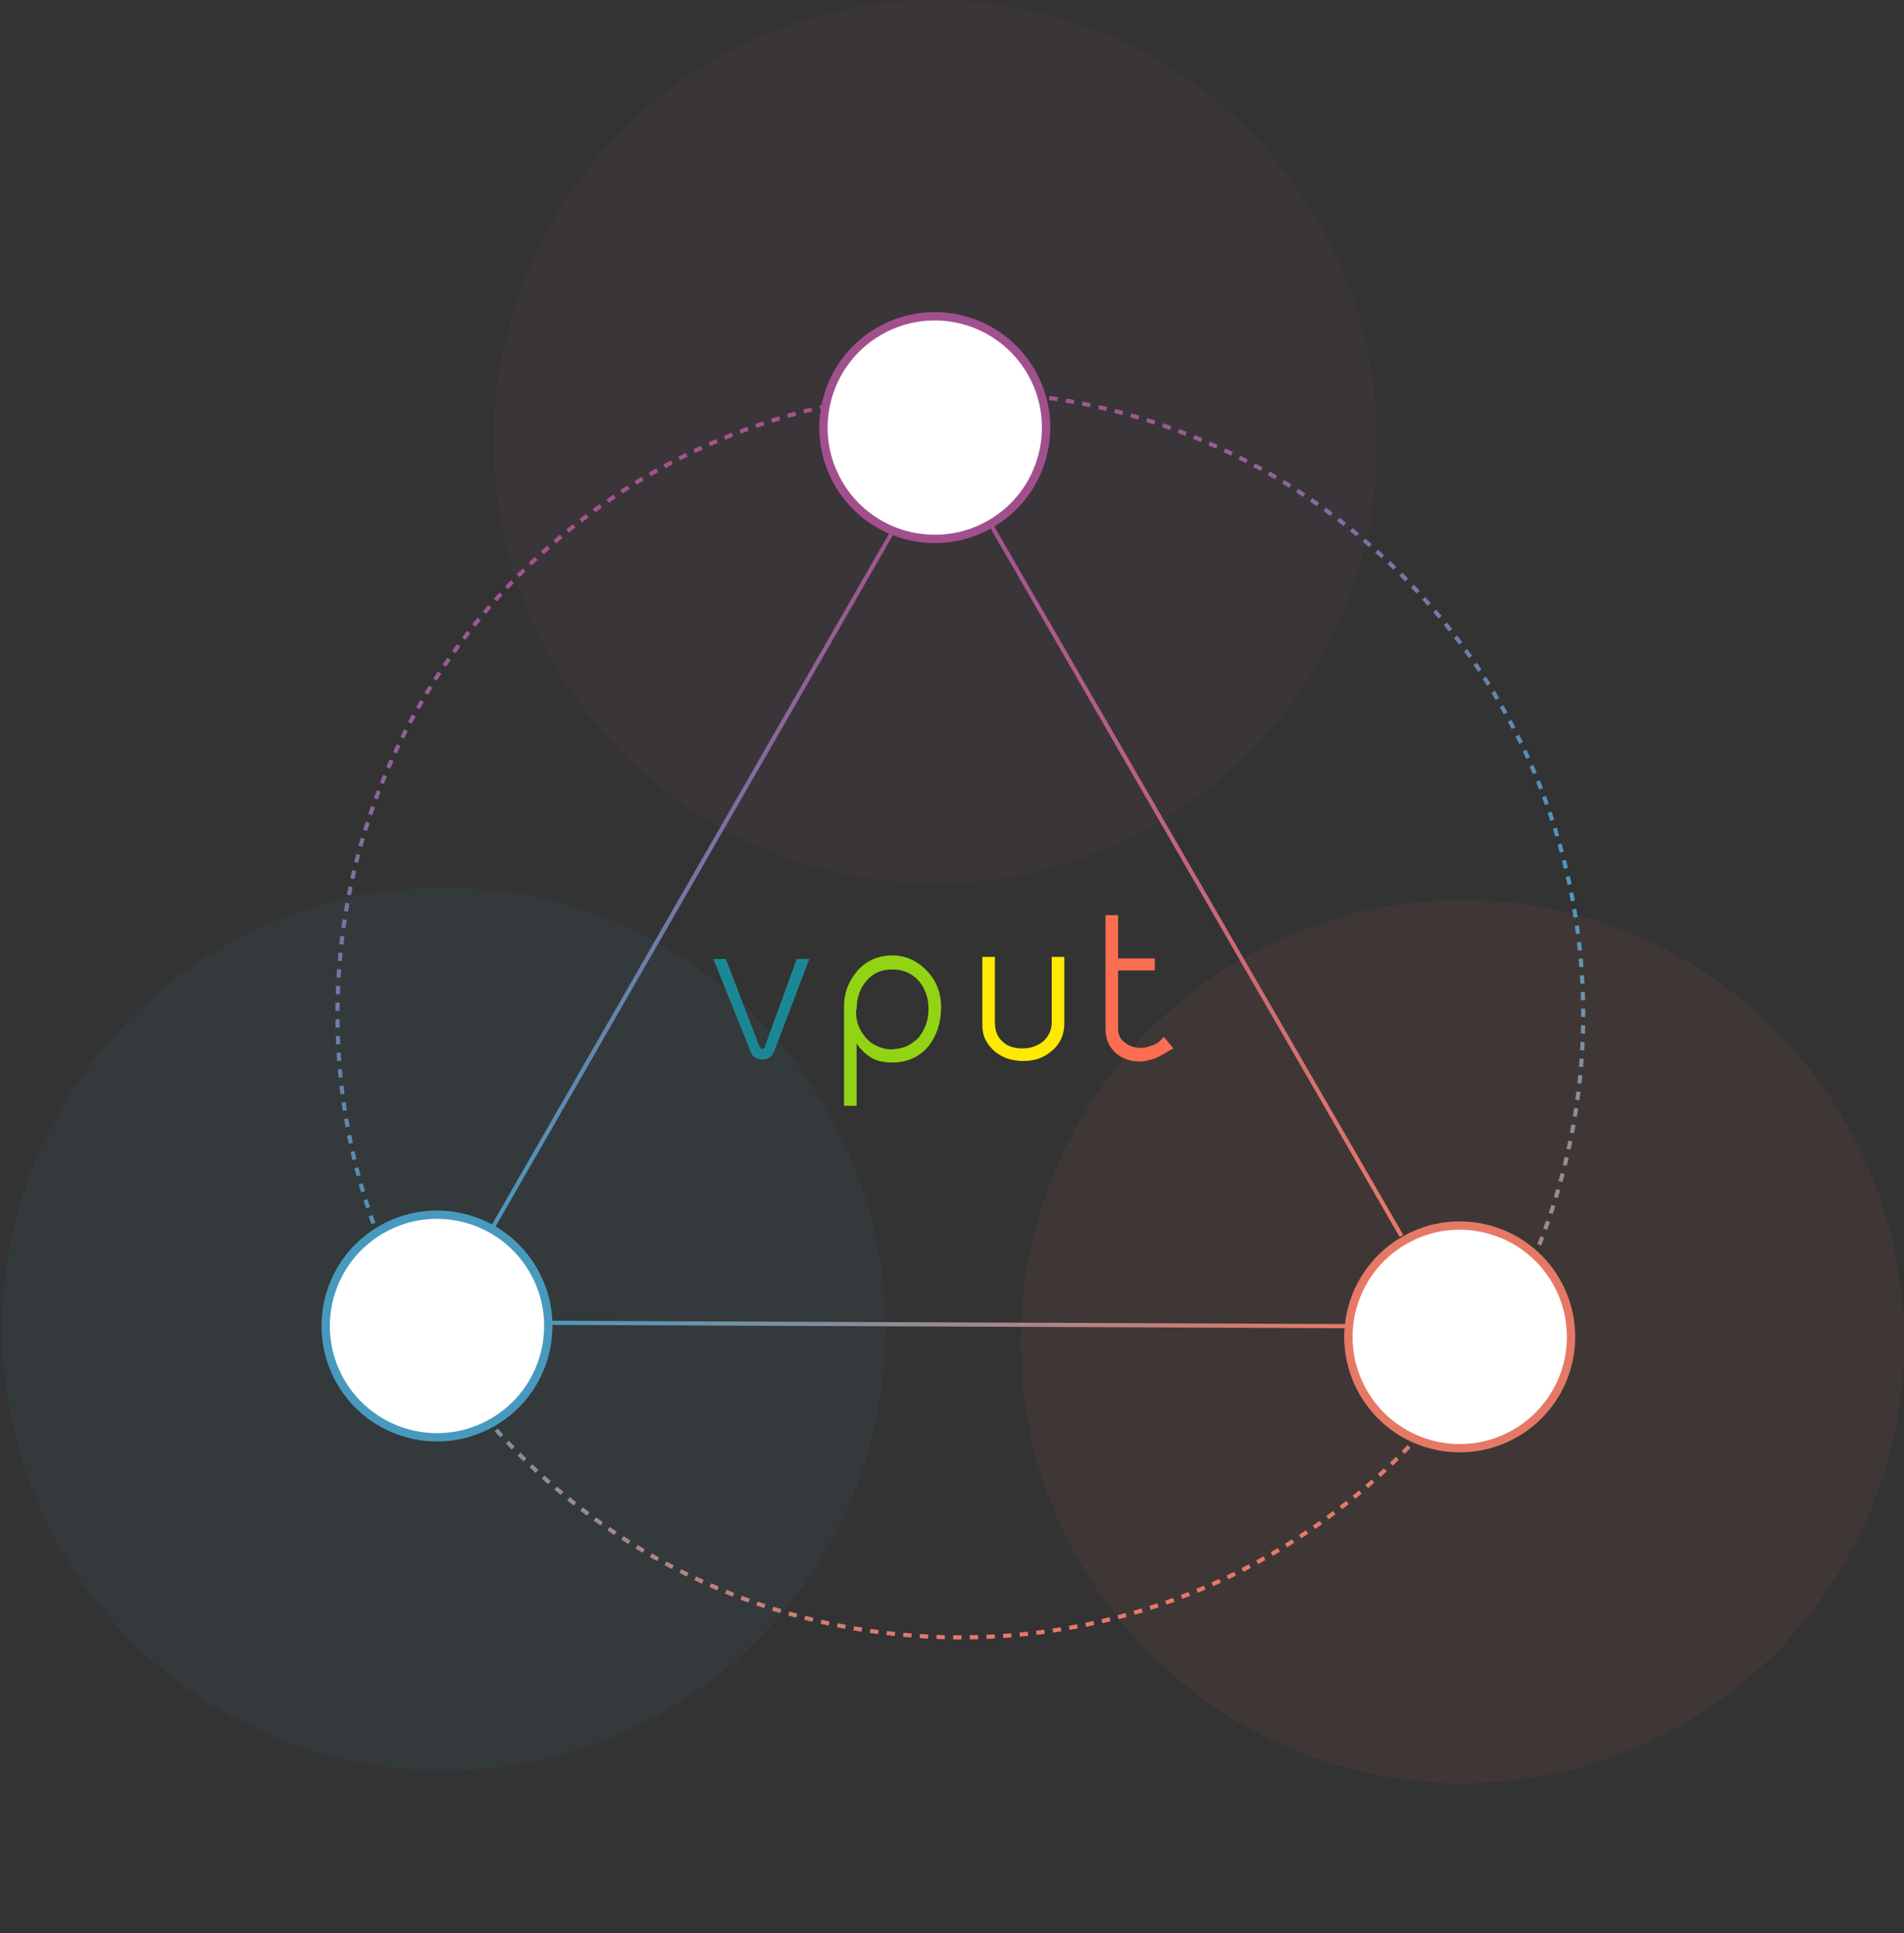 <svg width="457" height="464" viewBox="0 0 457 464" fill="none" xmlns="http://www.w3.org/2000/svg">
<rect x="0" y="0" width="457" height="464" fill="#333333" stroke="none"/>
<rect width="456.5" height="463.005" fill="black" fill-opacity="0" transform="translate(457 463.005) rotate(-180)"/>
<path opacity="0.062" fill-rule="evenodd" clip-rule="evenodd" d="M351 216C292.458 216 245 263.458 245 322C245 380.542 292.458 428 351 428C409.542 428 457 380.542 457 322C457 263.458 409.542 216 351 216Z" fill="#E67967"/>
<path opacity="0.062" fill-rule="evenodd" clip-rule="evenodd" d="M106.5 213C47.958 213 0.5 260.458 0.5 319C0.5 377.542 47.958 425 106.5 425C165.042 425 212.5 377.542 212.5 319C212.5 260.458 165.042 213 106.5 213Z" fill="#489ABE"/>
<path opacity="0.062" fill-rule="evenodd" clip-rule="evenodd" d="M224.5 0C165.958 0 118.5 47.458 118.5 106C118.5 164.542 165.958 212 224.5 212C283.042 212 330.5 164.542 330.5 106C330.5 47.458 283.042 0 224.5 0Z" fill="#A2548E"/>
<path fill-rule="evenodd" clip-rule="evenodd" d="M230.5 94C147.933 94 81 160.933 81 243.5C81 326.067 147.933 393 230.5 393C313.067 393 380 326.067 380 243.5C380 160.933 313.067 94 230.5 94Z" stroke="url(#paint0_linear)" stroke-dasharray="2 2"/>
<rect width="381.965" height="396.867" fill="black" fill-opacity="0" transform="translate(386.858 463.005) rotate(-180)"/>
<rect width="305.43" height="264.715" fill="black" fill-opacity="0" transform="translate(157.608 463.005) rotate(-120)"/>
<path fill-rule="evenodd" clip-rule="evenodd" d="M373.501 307.512C366.124 294.734 349.785 290.356 337.008 297.733C324.23 305.111 319.852 321.449 327.229 334.227C334.607 347.004 350.945 351.382 363.723 344.005C376.5 336.628 380.878 320.289 373.501 307.512Z" fill="white" stroke="#E67965" stroke-width="2"/>
<path d="M336.127 296.207L286.582 210.393L237.667 125.669" stroke="url(#paint1_linear)" stroke-linecap="square"/>
<path d="M322.764 318.289L123.863 317.465" stroke="url(#paint2_linear)" stroke-linecap="square"/>
<path d="M214.026 127.956L114.462 301.183" stroke="url(#paint3_linear)" stroke-linecap="square"/>
<path fill-rule="evenodd" clip-rule="evenodd" d="M247.501 89.273C240.124 76.496 223.785 72.118 211.008 79.495C198.23 86.872 193.852 103.211 201.229 115.988C208.607 128.766 224.945 133.144 237.723 125.767C250.5 118.389 254.878 102.051 247.501 89.273Z" fill="white" stroke="#A2508D" stroke-width="2"/>
<path fill-rule="evenodd" clip-rule="evenodd" d="M128.022 304.901C120.645 292.124 104.307 287.746 91.529 295.123C78.752 302.5 74.374 318.839 81.751 331.616C89.128 344.394 105.467 348.771 118.244 341.394C131.022 334.017 135.4 317.679 128.022 304.901Z" fill="white" stroke="#4899BE" stroke-width="2"/>
<rect width="112" height="47" fill="black" fill-opacity="0" transform="translate(170.602 219.048)"/>
<path d="M279.355 248.862L278.872 249.345C278.269 250.069 277.424 250.672 276.579 250.914H276.458C275.613 251.276 274.889 251.517 273.803 251.517C272.354 251.517 271.147 251.155 269.94 250.189C268.854 249.345 268.371 248.379 268.371 246.931V232.929H277.182V230.032H268.371V219.652H265.354V247.172C265.354 249.345 266.198 251.276 267.768 252.724V252.724C269.457 254.173 271.389 254.776 273.682 254.776C274.768 254.776 276.217 254.414 277.424 253.931C278.631 253.448 279.717 252.724 280.924 252L281.648 251.638L279.355 248.862Z" fill="#FB6E52"/>
<path d="M252.438 229.67V245.361C252.438 247.172 251.714 248.741 250.386 249.948C249.059 251.034 247.369 251.638 245.437 251.638C243.506 251.638 241.937 251.155 240.851 250.19V250.19C239.523 249.103 238.799 247.534 238.799 245.482V229.67H235.781V246.086C235.781 248.62 236.747 250.672 238.92 252.483C240.73 253.931 243.023 254.656 245.679 254.656C248.214 254.656 250.507 253.931 252.438 252.241C254.49 250.552 255.456 248.258 255.456 245.723V229.67H252.438Z" fill="#FEE900"/>
<path fill-rule="evenodd" clip-rule="evenodd" d="M214.296 229.308C217.193 229.308 219.969 230.515 222.021 232.567C224.677 235.102 225.884 238.119 225.884 241.861C225.884 245.361 224.797 248.62 222.986 250.914C220.814 253.69 217.797 255.018 214.055 255.018C212.244 255.018 210.555 254.656 209.227 253.931C207.657 252.966 206.45 251.759 205.605 250.431V265.398H202.588V241.62C202.588 238.723 203.433 235.947 205.364 233.532C207.537 230.756 210.555 229.308 214.296 229.308ZM208.02 235.343C206.45 237.154 205.605 239.447 205.605 242.223H205.484V243.43C205.484 244.275 205.726 245.12 205.967 245.965C206.57 247.655 207.657 249.103 208.984 250.19C210.554 251.276 212.244 251.879 214.055 251.879C217.446 251.653 218.72 250.58 220.058 249.453L220.331 249.224C222.021 247.172 222.865 244.879 222.865 242.223C222.865 239.326 222.021 237.154 220.451 235.343C218.883 233.653 216.83 232.688 214.296 232.688C211.641 232.688 209.709 233.412 208.02 235.343Z" fill="#92D413"/>
<path d="M191.242 230.153L183.637 251.034V251.034C183.517 251.759 183.155 251.759 182.913 251.759C182.793 251.759 182.551 251.638 182.189 250.914L174.223 230.153H171.205L180.137 252.362C180.379 253.086 180.741 253.569 181.223 253.811C181.827 254.173 182.31 254.293 182.913 254.293C183.517 254.293 184.12 254.173 184.724 253.811C185.207 253.448 185.569 252.966 185.81 252.362L194.259 230.153H191.242Z" fill="#1A8894"/>
<defs>
<linearGradient id="paint0_linear" x1="454.293" y1="317.8" x2="363.995" y2="55.117" gradientUnits="userSpaceOnUse">
<stop stop-color="#E67967"/>
<stop offset="0.455" stop-color="#489ABE"/>
<stop offset="1" stop-color="#A2548E"/>
</linearGradient>
<linearGradient id="paint1_linear" x1="237.234" y1="125.919" x2="335.694" y2="296.457" gradientUnits="userSpaceOnUse">
<stop stop-color="#A2548E"/>
<stop offset="1" stop-color="#E67967"/>
</linearGradient>
<linearGradient id="paint2_linear" x1="372.132" y1="231.957" x2="221.889" y2="146.042" gradientUnits="userSpaceOnUse">
<stop stop-color="#E67967"/>
<stop offset="1" stop-color="#489ABE"/>
</linearGradient>
<linearGradient id="paint3_linear" x1="313.927" y1="128.15" x2="313.59" y2="301.57" gradientUnits="userSpaceOnUse">
<stop stop-color="#A2548E"/>
<stop offset="1" stop-color="#489ABE"/>
</linearGradient>
</defs>
</svg>
